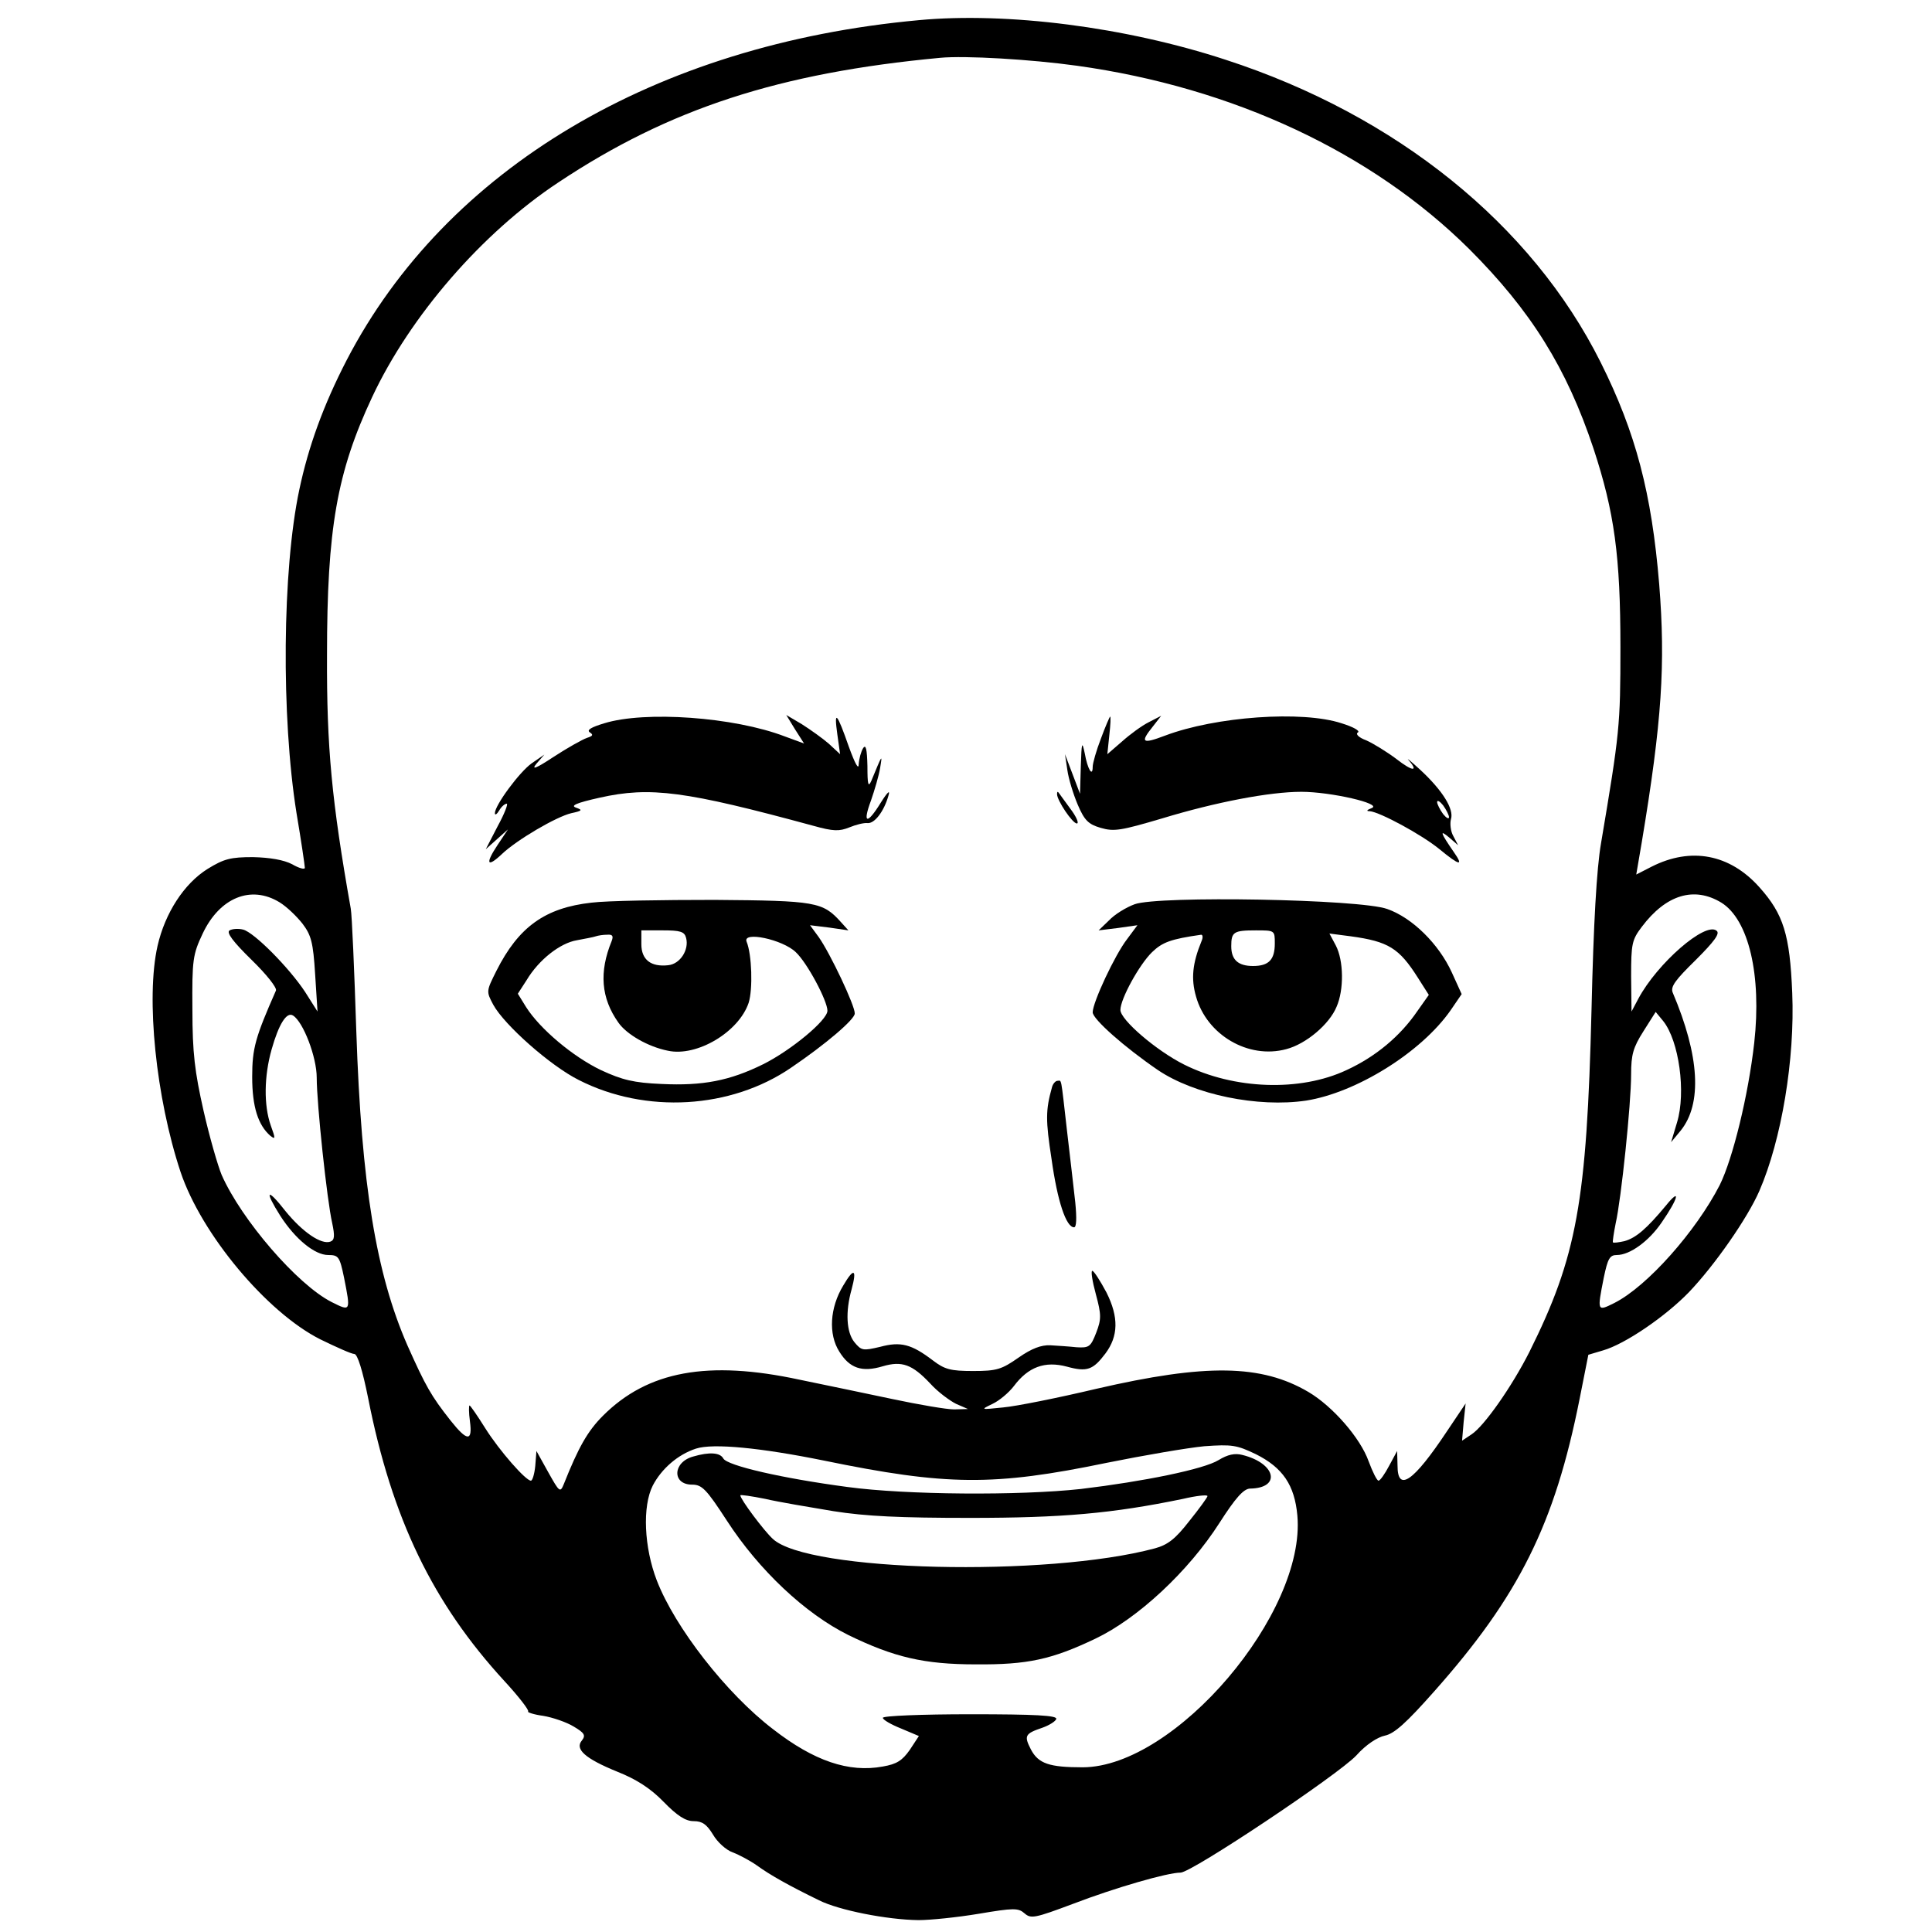 <?xml version="1.0" standalone="no"?>
<!DOCTYPE svg PUBLIC "-//W3C//DTD SVG 20010904//EN"
 "http://www.w3.org/TR/2001/REC-SVG-20010904/DTD/svg10.dtd">
<svg version="1.0" xmlns="http://www.w3.org/2000/svg"
 width="488pt" height="488pt" viewBox="0 0 488 488"
 preserveAspectRatio="xMidYMid meet">

<g transform="translate(0,488) scale(0.1,-0.1)"
fill="#000000" stroke="none">
<path d="M2320 4829 c-665 -61 -1193 -375 -1444 -858 -59 -114 -97 -219 -120
-328 -43 -202 -46 -573 -7 -817 12 -71 21 -133 21 -138 0 -5 -15 -1 -32 9 -21
11 -56 17 -99 18 -56 0 -73 -4 -115 -30 -59 -37 -107 -111 -126 -194 -30 -132
-4 -384 58 -571 53 -158 218 -355 353 -423 41 -20 79 -37 86 -37 8 0 21 -42
35 -112 60 -304 163 -517 344 -714 36 -39 63 -74 60 -77 -3 -2 15 -8 38 -11
24 -4 59 -16 77 -27 27 -16 31 -22 21 -35 -19 -22 8 -46 89 -79 48 -19 84 -42
117 -76 35 -36 56 -49 76 -49 22 0 33 -8 49 -34 11 -19 33 -39 50 -45 16 -6
44 -21 61 -33 33 -24 81 -51 157 -88 50 -25 171 -49 251 -50 30 0 98 7 152 16
89 15 100 15 116 1 16 -14 26 -12 122 24 107 41 239 79 272 79 28 0 398 247
444 296 24 27 53 46 72 50 24 5 54 32 124 111 215 242 305 423 368 740 l22
111 37 11 c56 16 158 86 217 147 65 68 148 187 178 256 56 129 90 333 83 500
-6 147 -22 199 -83 267 -75 84 -173 102 -272 52 l-39 -20 14 82 c51 306 60
449 44 651 -19 230 -59 383 -148 561 -174 348 -516 624 -947 764 -253 83 -552
121 -776 100z m400 -115 c395 -55 745 -219 991 -463 156 -156 246 -300 314
-504 53 -161 68 -272 68 -502 0 -198 -2 -216 -49 -495 -11 -63 -19 -203 -24
-420 -12 -487 -37 -624 -157 -865 -44 -87 -114 -187 -146 -208 l-24 -16 4 47
5 47 -47 -70 c-85 -128 -125 -155 -125 -87 l-1 37 -20 -37 c-11 -21 -23 -38
-27 -38 -4 0 -15 22 -25 49 -21 59 -91 139 -152 175 -119 70 -259 72 -536 8
-97 -23 -202 -44 -235 -47 -58 -6 -58 -6 -27 9 17 8 41 28 54 45 36 48 78 64
134 49 51 -14 66 -8 97 33 33 44 34 92 3 154 -16 30 -32 55 -36 55 -4 0 0 -26
9 -59 14 -52 14 -63 1 -97 -14 -36 -18 -39 -50 -37 -18 2 -49 4 -66 5 -23 1
-47 -8 -80 -31 -43 -30 -55 -34 -115 -34 -57 0 -72 4 -102 27 -54 41 -81 48
-133 34 -43 -10 -47 -10 -65 12 -20 25 -23 76 -7 133 14 52 6 56 -21 10 -34
-56 -38 -123 -10 -167 26 -42 57 -53 110 -37 48 14 74 5 120 -44 19 -21 49
-43 65 -51 l30 -13 -35 -1 c-19 0 -89 12 -155 26 -66 14 -172 36 -235 49 -232
50 -384 22 -497 -91 -39 -39 -62 -80 -99 -173 -9 -22 -11 -20 -39 30 l-30 54
-3 -38 c-2 -20 -7 -37 -11 -37 -13 0 -79 75 -115 132 -20 32 -38 58 -40 58 -2
0 -2 -18 1 -40 7 -52 -7 -51 -49 2 -49 62 -63 87 -109 190 -79 181 -116 405
-129 793 -5 154 -11 294 -14 310 -48 271 -61 407 -60 640 0 320 25 462 114
652 96 205 278 415 470 542 281 187 559 277 965 315 63 6 230 -4 345 -20z
m-2014 -2113 c18 -11 43 -35 58 -54 22 -29 27 -47 32 -128 l6 -94 -31 49 c-40
61 -129 151 -157 158 -12 3 -27 2 -34 -2 -9 -5 8 -28 55 -74 38 -37 65 -71 62
-78 -52 -118 -60 -146 -60 -218 0 -76 15 -122 46 -149 13 -10 13 -7 1 26 -18
51 -17 125 2 192 18 64 38 96 54 86 26 -16 60 -105 60 -157 0 -66 26 -310 39
-367 7 -33 6 -43 -4 -47 -23 -9 -71 24 -114 77 -47 60 -54 53 -13 -12 38 -59
87 -99 121 -99 26 0 29 -4 40 -57 17 -86 17 -86 -31 -62 -87 44 -228 208 -278
321 -10 24 -31 97 -46 163 -22 98 -28 145 -28 255 -1 126 1 139 26 192 43 91
122 123 194 79z m3642 -1 c69 -43 102 -183 83 -354 -15 -133 -54 -292 -87
-359 -60 -117 -183 -256 -266 -298 -44 -22 -44 -22 -27 64 10 48 15 57 33 57
33 0 81 35 113 82 43 62 49 90 11 43 -49 -59 -76 -82 -105 -90 -14 -3 -27 -5
-29 -3 -1 2 2 23 7 48 14 61 39 302 39 376 0 50 5 68 31 109 l31 49 19 -23
c40 -50 58 -180 35 -256 l-15 -50 24 29 c55 68 48 189 -20 349 -6 15 7 32 58
82 47 47 62 67 53 74 -28 24 -150 -82 -198 -172 l-17 -32 -1 89 c0 82 2 92 27
125 61 81 132 103 201 61z m-2268 -1409 c311 -64 430 -65 715 -6 94 19 205 38
247 42 70 5 82 3 130 -20 68 -34 98 -78 105 -155 22 -246 -308 -635 -542 -636
-84 0 -112 9 -131 45 -18 35 -15 40 29 55 17 6 33 16 35 22 3 9 -52 12 -217
12 -122 0 -221 -4 -221 -9 0 -5 21 -17 46 -27 l45 -19 -23 -35 c-19 -27 -33
-36 -68 -42 -86 -16 -174 14 -277 94 -118 90 -248 257 -294 376 -32 83 -37
187 -10 240 22 42 63 78 109 93 43 14 164 2 322 -30z"/>
<path d="M1526 3053 c-33 -10 -45 -17 -36 -23 9 -6 8 -9 -8 -14 -11 -4 -49
-25 -84 -48 -44 -29 -57 -34 -43 -17 l20 23 -32 -22 c-31 -22 -93 -106 -93
-126 0 -6 5 -3 11 7 5 9 14 17 19 17 4 0 -6 -26 -23 -57 l-30 -58 28 25 28 25
-26 -39 c-32 -48 -27 -59 11 -23 38 36 137 94 175 103 28 6 29 8 12 14 -15 5
1 12 59 25 129 29 217 17 541 -71 50 -14 65 -14 90 -4 17 7 37 12 46 11 18 -2
42 30 53 69 5 16 -2 10 -19 -17 -35 -57 -47 -54 -25 5 9 26 20 63 23 82 6 36
6 36 -22 -32 -8 -18 -10 -10 -10 37 -1 43 -4 56 -11 45 -5 -8 -10 -26 -11 -40
0 -16 -9 0 -25 44 -30 86 -38 95 -29 31 l7 -50 -28 26 c-16 14 -47 36 -69 50
l-39 23 22 -36 23 -36 -49 18 c-128 49 -353 65 -456 33z"/>
<path d="M2781 3015 c-12 -31 -21 -63 -21 -72 0 -27 -13 -6 -20 34 -7 33 -8
28 -10 -32 l-2 -70 -19 50 -19 50 6 -40 c3 -22 15 -61 26 -87 17 -40 27 -50
58 -59 34 -10 51 -7 156 24 135 41 271 67 351 67 74 0 205 -30 178 -41 -13 -5
-15 -8 -5 -8 25 -2 131 -59 176 -96 51 -42 62 -44 36 -7 -33 48 -37 58 -12 37
l23 -20 -12 23 c-7 12 -9 32 -6 43 8 25 -21 72 -77 124 -24 22 -37 33 -30 25
26 -30 10 -29 -31 3 -24 18 -58 39 -76 47 -19 7 -28 16 -21 20 6 4 -12 14 -41
23 -100 33 -319 17 -446 -31 -58 -22 -64 -18 -31 23 l21 27 -31 -16 c-18 -9
-48 -31 -68 -49 l-37 -32 5 48 c3 26 4 47 2 47 -1 0 -12 -25 -23 -55z m879
-199 c0 -6 -7 -2 -15 8 -8 11 -15 25 -15 30 0 6 7 2 15 -8 8 -11 15 -25 15
-30z"/>
<path d="M2670 2874 c0 -16 39 -74 50 -74 6 0 -1 17 -17 38 -15 20 -28 39 -30
41 -2 2 -3 0 -3 -5z"/>
<path d="M1494 2600 c-117 -13 -184 -61 -240 -172 -26 -52 -26 -52 -8 -86 28
-51 144 -154 216 -190 169 -86 384 -73 536 31 87 59 161 122 161 137 1 19 -62
152 -91 193 l-22 30 49 -6 48 -7 -19 21 c-46 51 -63 54 -319 56 -132 0 -272
-2 -311 -7z m239 -89 c8 -30 -15 -66 -45 -69 -44 -5 -68 14 -68 53 l0 35 54 0
c44 0 55 -3 59 -19z m-188 -8 c-32 -78 -27 -144 17 -206 21 -30 75 -61 125
-71 73 -16 179 47 204 121 11 35 8 122 -5 154 -12 28 91 6 124 -26 29 -27 80
-123 80 -148 0 -24 -92 -100 -162 -135 -85 -42 -153 -55 -257 -50 -70 3 -99
10 -153 35 -71 34 -154 104 -189 159 l-21 34 22 34 c31 52 85 94 127 101 21 4
43 8 48 10 6 2 18 4 29 4 13 1 16 -3 11 -16z"/>
<path d="M2866 2596 c-22 -8 -51 -26 -65 -41 l-26 -25 49 6 49 7 -26 -35 c-31
-40 -87 -160 -87 -185 0 -17 80 -88 165 -146 92 -62 252 -95 374 -77 127 20
291 122 365 228 l28 41 -25 55 c-33 72 -100 138 -163 160 -69 25 -578 34 -638
12z m354 -99 c0 -41 -15 -57 -55 -57 -38 0 -55 16 -55 50 0 36 6 40 62 40 48
0 48 0 48 -33z m-185 6 c-23 -56 -27 -95 -14 -140 27 -97 132 -159 228 -133
50 13 109 63 127 107 19 43 18 117 -2 155 l-16 30 54 -7 c95 -13 122 -30 169
-104 l28 -44 -29 -41 c-43 -63 -105 -115 -179 -149 -117 -55 -284 -49 -410 14
-70 35 -161 113 -161 138 0 28 48 115 80 146 26 25 47 33 124 44 4 0 5 -7 1
-16z"/>
<path d="M2657 2133 c-16 -57 -16 -83 -1 -180 15 -108 37 -173 57 -173 6 0 7
22 3 63 -4 34 -13 116 -21 182 -16 140 -13 125 -24 125 -5 0 -12 -8 -14 -17z"/>
<path d="M1751 1201 c-52 -14 -54 -71 -3 -71 25 0 36 -11 88 -91 81 -125 198
-235 307 -289 115 -56 191 -74 322 -74 130 -1 191 12 302 65 107 51 235 170
313 292 41 64 61 86 77 87 80 1 66 64 -19 85 -19 5 -37 1 -60 -13 -37 -23
-189 -54 -348 -73 -155 -17 -442 -15 -589 5 -166 22 -304 54 -314 72 -8 15
-35 17 -76 5z m354 -138 c82 -13 169 -17 345 -17 233 0 359 11 538 48 34 8 62
11 62 7 0 -3 -21 -32 -46 -63 -35 -45 -54 -60 -87 -69 -272 -73 -877 -59 -965
24 -22 20 -82 100 -82 110 0 2 28 -2 63 -9 34 -8 112 -21 172 -31z"/>
</g>
</svg>
